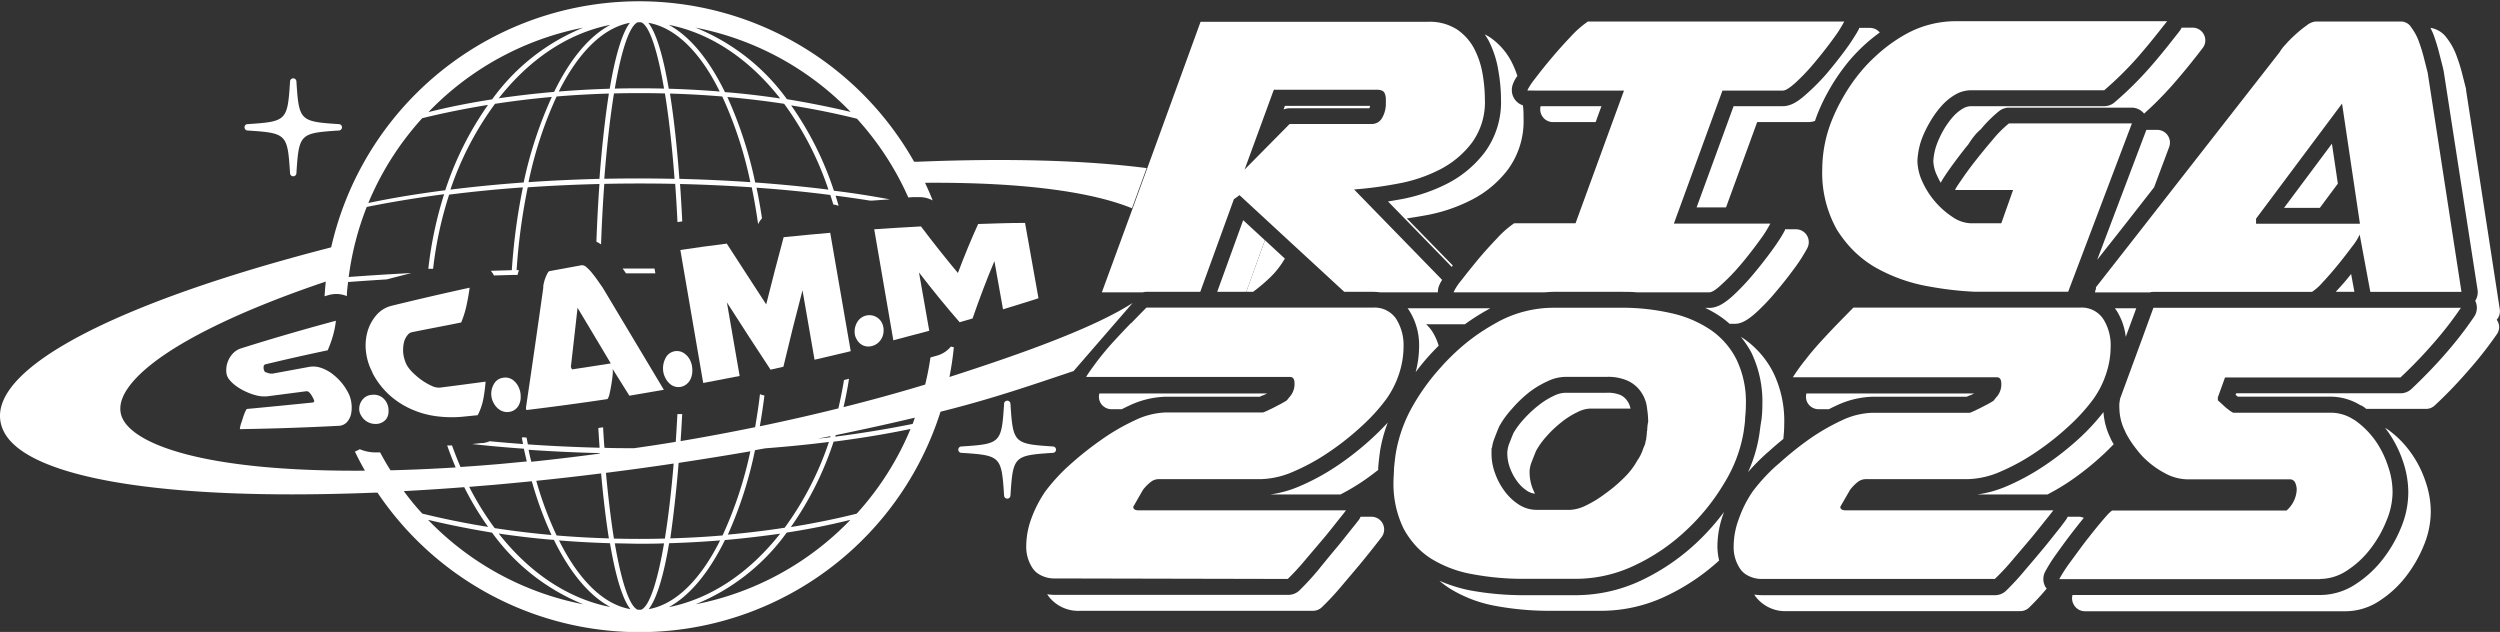 <svg xmlns="http://www.w3.org/2000/svg" viewBox="0 0 392.52 99.22"><rect x="0" y="0" width="392.52" height="99.22" fill="#333333" stroke="none"/><defs><style>.cls-1{fill:none;}.cls-2{fill:#fff;}</style></defs><title>vit</title><g id="Layer_2" data-name="Layer 2"><g id="Layer_1-2" data-name="Layer 1"><path class="cls-1" d="M72.87,76.51c-3.21.25-6.37.45-9.46.62.91,1.22,1.85,2.4,2.88,3.53,3.28.81,6.75,1.52,10.33,2.09A46.25,46.25,0,0,1,72.87,76.51Z"/><path class="cls-1" d="M130.38,68.48l-2,.4,1.92-.22S130.36,68.54,130.38,68.48Z"/><path class="cls-1" d="M86.59,84a57.49,57.49,0,0,1-3.11-8.44q-2.91.3-5.81.55l-4,.33a45.82,45.82,0,0,0,4,6.48C80.59,83.37,83.59,83.73,86.59,84Z"/><path class="cls-1" d="M94.12,71.14c-3.8-.09-7.54-.27-11.14-.52.13.64.28,1.26.43,1.88,3.55-.37,7.14-.8,10.72-1.28Z"/><path class="cls-1" d="M117.76,70.86c-3.71.64-7.46,1.24-11.21,1.81-.35,4.36-.81,8.4-1.36,11.86,2.74-.08,5.5-.23,8.21-.46A62.76,62.76,0,0,0,117.76,70.86Z"/><path class="cls-1" d="M104.39,84.56c.53-3.31,1-7.27,1.38-11.78q-5.3.8-10.63,1.46c.36,3.9.78,7.38,1.26,10.32C99,84.63,101.77,84.63,104.39,84.56Z"/><path class="cls-1" d="M124.17,82.75c3.55-.57,7-1.27,10.34-2.1A46,46,0,0,0,143,67.38c-3.79.76-7.84,1.43-12.08,2A50.5,50.5,0,0,1,124.17,82.75Z"/><path class="cls-1" d="M130.07,69.45c-3.24.4-6.59.73-10,1l-1.55.28A63.3,63.3,0,0,1,114.2,84c3-.27,6-.63,8.92-1.08A49.36,49.36,0,0,0,130.07,69.45Z"/><path class="cls-1" d="M113,84.85c-2.63.21-5.3.36-8,.44-.85,5-1.93,8.74-3.21,10.35C106.09,94.9,110,91,113,84.85Z"/><path class="cls-1" d="M122.49,83.77c-2.85.42-5.76.77-8.67,1-2.49,5.07-5.52,8.76-8.87,10.54C111.65,94,117.71,89.87,122.49,83.77Z"/><path class="cls-1" d="M109.21,94.88a46,46,0,0,0,24.35-13.23c-3.24.77-6.6,1.44-10,2A32.87,32.87,0,0,1,109.21,94.88Z"/><path class="cls-1" d="M87.77,84.85C90.83,91,94.7,94.9,98.94,95.64c-1.29-1.61-2.36-5.32-3.21-10.35C93.07,85.21,90.4,85.06,87.77,84.85Z"/><path class="cls-1" d="M100.39,85.37c-1.29,0-2.59,0-3.86-.06,1.06,6.21,2.35,10,3.6,10.42h.53c1.25-.47,2.54-4.21,3.6-10.42C103,85.35,101.69,85.37,100.39,85.37Z"/><path class="cls-1" d="M87,84.79c-2.92-.25-5.82-.6-8.67-1C83.08,89.87,89.14,94,95.84,95.33,92.49,93.55,89.46,89.86,87,84.79Z"/><path class="cls-1" d="M77.27,83.62c-3.46-.54-6.82-1.2-10-2A46,46,0,0,0,91.58,94.88,32.87,32.87,0,0,1,77.27,83.62Z"/><path class="cls-1" d="M84.2,75.49a55.78,55.78,0,0,0,3.19,8.58c2.71.23,5.47.38,8.21.46-.48-3-.89-6.47-1.22-10.2Q89.28,75,84.2,75.49Z"/><path class="cls-1" d="M87.39,15.15A62.61,62.61,0,0,0,83,28.6c3.59-.25,7.34-.42,11.14-.52.37-4.95.86-9.53,1.48-13.39C92.86,14.77,90.1,14.92,87.39,15.15Z"/><path class="cls-1" d="M96.4,14.66c-.6,3.7-1.12,8.23-1.52,13.41,3.56-.08,7.45-.08,11,0-.39-5.18-.91-9.71-1.51-13.41C101.73,14.59,99.06,14.59,96.4,14.66Z"/><path class="cls-1" d="M105.19,14.69c.62,3.86,1.11,8.44,1.48,13.39,3.8.1,7.54.27,11.14.52a62.61,62.61,0,0,0-4.41-13.45C110.69,14.92,107.93,14.77,105.19,14.69Z"/><path class="cls-1" d="M370.53,35.14,369.17,26l-1.45-9.75-13.5,18.07v.81h16.31Zm-4.4-12.58.57,3.82.37,2.45-2.84,3.81h-5.62Z"/><path class="cls-1" d="M114.2,15.23a64.26,64.26,0,0,1,4.37,13.42c3.91.28,7.77.66,11.5,1.12a49.23,49.23,0,0,0-6.95-13.47C120.21,15.85,117.21,15.5,114.2,15.23Z"/><path class="cls-1" d="M205.25,19.47h10.08a1.89,1.89,0,0,0,1.17-.38,2,2,0,0,0,.56-.7,4.47,4.47,0,0,0,.52-1.89v-.88a2.28,2.28,0,0,0-.24-1.09c-.16-.29-.56-.44-1.2-.44H200l-4.58,12.53,7.07-7.15Zm-3.51-2.88h13.33A1.87,1.87,0,0,1,215,17H202.48a2.56,2.56,0,0,0-.95.19Z"/><path class="cls-1" d="M77.67,16.3a49.23,49.23,0,0,0-7,13.47c3.73-.46,7.59-.84,11.5-1.12a64.36,64.36,0,0,1,4.37-13.43C83.53,15.5,80.53,15.86,77.67,16.3Z"/><path class="cls-1" d="M78.31,15.45c2.79-.42,5.69-.76,8.66-1,2.49-5.07,5.52-8.76,8.87-10.53C89.14,5.21,83.08,9.35,78.31,15.45Z"/><path class="cls-1" d="M76.62,16.47c-3.53.57-7,1.27-10.33,2.09a46.16,46.16,0,0,0-8.46,13.27c3.81-.76,7.86-1.42,12.08-2A50.65,50.65,0,0,1,76.62,16.47Z"/><path class="cls-1" d="M91.58,4.34A46,46,0,0,0,67.24,17.57c3.25-.78,6.61-1.44,10-2A32.87,32.87,0,0,1,91.58,4.34Z"/><path class="cls-1" d="M87.77,14.37c2.63-.21,5.3-.36,8-.44.85-5,1.92-8.74,3.21-10.35C94.7,4.32,90.83,8.25,87.77,14.37Z"/><path class="cls-1" d="M113.82,14.43c2.93.26,5.83.61,8.67,1C117.71,9.35,111.65,5.21,105,3.9,108.3,5.67,111.33,9.36,113.82,14.43Z"/><path class="cls-1" d="M123.52,15.6c3.41.53,6.77,1.19,10,2A46,46,0,0,0,109.2,4.34,32.84,32.84,0,0,1,123.52,15.6Z"/><path class="cls-1" d="M104.26,13.91C103.2,7.69,101.91,4,100.66,3.5h-.53c-1.25.46-2.54,4.19-3.6,10.41C99.1,13.85,101.69,13.85,104.26,13.91Z"/><path class="cls-1" d="M113,14.37c-3.06-6.12-6.93-10-11.17-10.79,1.28,1.61,2.36,5.32,3.21,10.35C107.72,14,110.39,14.16,113,14.37Z"/><path class="cls-1" d="M258.42,63.67a5.52,5.52,0,0,0-1-2.29,5.13,5.13,0,0,0-2-1.61,7.59,7.59,0,0,0-3.26-.6h-6.51a6.61,6.61,0,0,0-2.77.68A14.91,14.91,0,0,0,240,61.66a20,20,0,0,0-2.69,2.53,14.09,14.09,0,0,0-2,2.77c-.27.64-.51,1.24-.72,1.81a6,6,0,0,0-.4,1.48c-.06.06-.08.24-.08.56v.49a8.8,8.8,0,0,0,.56,3,10.57,10.57,0,0,0,1.53,2.85,8.36,8.36,0,0,0,2.24,2.09,5.13,5.13,0,0,0,2.74.8h5.3a6.29,6.29,0,0,0,2.45-.68A18,18,0,0,0,252,77.56,22.85,22.85,0,0,0,255,75a11.57,11.57,0,0,0,2.13-2.77,6.43,6.43,0,0,0,.88-1.77l.33-.8a5.24,5.24,0,0,1,.16-.73h0c.05-.43.09-.87.12-1.33s0-.92,0-1.4a13.88,13.88,0,0,0-.12-1.7C258.5,64.25,258.47,64,258.42,63.67Zm-8.7.5a4.6,4.6,0,0,0-1.93.5,12.68,12.68,0,0,0-2.54,1.57,17.84,17.84,0,0,0-2.42,2.27,12.25,12.25,0,0,0-1.66,2.31c-.24.59-.46,1.14-.66,1.66a4.2,4.2,0,0,0-.29,1,1.65,1.65,0,0,1-.06.32h0v.49a7,7,0,0,0,.44,2.33c.12.32.26.61.4.91a2.7,2.7,0,0,1-1.18-.41,5.9,5.9,0,0,1-1.57-1.47,8.39,8.39,0,0,1-1.18-2.19,6.62,6.62,0,0,1-.41-2.17v-.42a2,2,0,0,0,.06-.32,3.9,3.9,0,0,1,.25-.9c.2-.51.41-1,.65-1.63a12.81,12.81,0,0,1,1.58-2.19,18.19,18.19,0,0,1,2.36-2.21A12.15,12.15,0,0,1,244,62.12a4.27,4.27,0,0,1,1.72-.45h6.51a5.13,5.13,0,0,1,2.17.35,2.59,2.59,0,0,1,1,.82,3.07,3.07,0,0,1,.54,1.28v0Z"/><path class="cls-1" d="M89.63,57.64l.18.38,6.09-.94c-1.74-2.92-3.48-5.84-5.22-8.73Q90.16,53,89.63,57.64Z"/><path class="cls-1" d="M131.14,68.56c4.27-.56,8.35-1.23,12.15-2,.13-.32.23-.65.35-1q-6.07,1.44-12.43,2.74A2.17,2.17,0,0,1,131.14,68.56Z"/><path class="cls-2" d="M38.85,20.49c6.17.4,6.29.52,6.69,6.69a.5.5,0,0,0,1,0c.4-6.17.52-6.29,6.69-6.69a.51.51,0,0,0,.47-.5.5.5,0,0,0-.47-.5c-6.17-.4-6.29-.53-6.69-6.69a.5.5,0,0,0-1,0c-.4,6.16-.52,6.29-6.69,6.69a.49.49,0,0,0-.46.5A.5.5,0,0,0,38.85,20.49Z"/><path class="cls-2" d="M165.81,70.6a.51.51,0,0,0-.47-.5c-6.17-.4-6.29-.52-6.69-6.69a.5.5,0,0,0-1,0c-.4,6.17-.52,6.29-6.69,6.69a.5.5,0,0,0,0,1c6.17.4,6.29.52,6.69,6.69a.5.5,0,0,0,1,0c.4-6.17.52-6.29,6.69-6.69A.51.51,0,0,0,165.81,70.6Z"/><path class="cls-2" d="M98.28,42.92c1.55,0,3.08,0,4.62,0l-.14-.76h-5l.33.47.09.13A.86.86,0,0,1,98.28,42.92Z"/><path class="cls-2" d="M49,63.21q-5.12.52-10.22,1c-.06,0-.15.16-.28.44s-.25.61-.37,1-.24.71-.33,1a3.36,3.36,0,0,0-.14.73q7.76-.12,15.49-.52a1.85,1.85,0,0,0,1.32-.58A2.82,2.82,0,0,0,55.12,65a5.16,5.16,0,0,0,.05-1.72,4.84,4.84,0,0,0-.54-1.7l-.1-.17a8.38,8.38,0,0,0-1-1.44,9.35,9.35,0,0,0-1.46-1.35,6.23,6.23,0,0,0-1.74-.89,3.75,3.75,0,0,0-1.88-.11L42.8,58.66l-.3,0a1.63,1.63,0,0,1-.46-.11l-.26-.09c-.11,0-.18-.06-.19-.08l-.07-.12a1,1,0,0,1-.13-.6.41.41,0,0,1,.33-.47C45,56.4,48.2,55.68,51.45,55a17.84,17.84,0,0,0,.84-2.34,13.93,13.93,0,0,0,.45-2.3q-7.47,2-14.88,4.33a3,3,0,0,0-1.35.87,3.94,3.94,0,0,0-.78,1.33,3.7,3.7,0,0,0-.2,1.42,2.06,2.06,0,0,0,.39,1.18,5.08,5.08,0,0,0,1,1,8.2,8.2,0,0,0,1.53.93,9.21,9.21,0,0,0,1.8.66,5,5,0,0,0,1.83.13l6-.78a.55.55,0,0,1,.47.18,1.93,1.93,0,0,1,.35.44l.1.16.09.17a2.18,2.18,0,0,1,.23.53C49.39,63.08,49.26,63.18,49,63.21Z"/><path class="cls-2" d="M64.9,64.38a13.91,13.91,0,0,0,3.86,1,18.4,18.4,0,0,0,3.85.05L75,65.19a9.06,9.06,0,0,0,.89-2.58,23.91,23.91,0,0,0,.35-2.69c-2.39.32-4.79.64-7.18.94a2.55,2.55,0,0,1-1.27-.27,9.73,9.73,0,0,1-1.54-.88,11,11,0,0,1-1.43-1.2,5.47,5.47,0,0,1-1-1.28,5.86,5.86,0,0,1-.45-1.38,4.79,4.79,0,0,1-.07-1.2,4.61,4.61,0,0,1,.2-1.16A2.76,2.76,0,0,1,64,52.6a1.15,1.15,0,0,1,.67-.44c2.58-.53,5.16-1,7.74-1.53a15.13,15.13,0,0,0,.82-2.6c.2-.9.37-1.85.51-2.86Q67.6,46.51,61.52,48A4.6,4.6,0,0,0,59,49.59a6.8,6.8,0,0,0-1.34,2.62,8.19,8.19,0,0,0-.18,3.14,9.05,9.05,0,0,0,1,3.13l0,.07a12.53,12.53,0,0,0,2.84,3.63A13,13,0,0,0,64.9,64.38Z"/><path class="cls-2" d="M104.23,61.2l-9.58-16-.75-1.08c-.29-.42-.6-.83-.91-1.21a6,6,0,0,0-.91-.95,1,1,0,0,0-.75-.32l-5,.92c-.14,0-.27.15-.39.38a5.82,5.82,0,0,0-.33.75,6,6,0,0,0-.24.83,2.16,2.16,0,0,0-.07.66C84.4,51.57,83.5,57.83,82.58,64a.61.61,0,0,1,0,.12,1.71,1.71,0,0,0,.07.26q6.38-.77,12.72-1.72a1.94,1.94,0,0,0,.33-.82c.11-.45.2-.94.29-1.47s.15-1,.2-1.5a4,4,0,0,0,0-.94l2.63,4.2ZM89.81,58l-.18-.38q.53-4.62,1.05-9.29c1.74,2.89,3.48,5.81,5.22,8.73Z"/><path class="cls-2" d="M123,57.58q1.45-6.13,3-12l1.89,10.9c1.9-.44,3.79-.88,5.68-1.34q-1.61-9.28-3.22-18.59-3.66.32-7.31.69-1.39,5.15-2.74,10.55c-2-3.11-4.12-6.3-6.19-9.54q-3.65.45-7.29,1,1.8,10.44,3.59,20.88,2.86-.53,5.72-1.1-1-5.77-2-11.55c2.3,3.59,4.58,7.12,6.85,10.56Z"/><path class="cls-2" d="M152.7,50q1.67-4.82,3.43-9l1.35,7.56q2.79-.84,5.57-1.73Q162,41,160.94,35c-2.46,0-4.91.09-7.36.17-1.09,2.38-2.15,4.95-3.18,7.69q-2.86-3.41-5.8-7.31-3.67.2-7.34.45,1.52,8.73,3,17.43l5.64-1.5q-.81-4.58-1.61-9.15,3.24,4.21,6.38,7.81Z"/><path class="cls-2" d="M59.77,62.24A2.33,2.33,0,0,0,58.32,62a2,2,0,0,0-1.48.85,2.25,2.25,0,0,0-.42,1.65,1.94,1.94,0,0,0,.26.71,2.59,2.59,0,0,0,2.45,1.35,2.09,2.09,0,0,0,.87-.24,2,2,0,0,0,.64-.53A2,2,0,0,0,61,64.51a2.53,2.53,0,0,0-.27-1.25A2.43,2.43,0,0,0,59.77,62.24Z"/><path class="cls-2" d="M80.49,59.63A2,2,0,0,0,79,59.31a1.9,1.9,0,0,0-1.46,1,3,3,0,0,0-.37,2,2.5,2.5,0,0,0,.28.85,2.83,2.83,0,0,0,1,1.18,2.14,2.14,0,0,0,1.45.34,2,2,0,0,0,.87-.31,2,2,0,0,0,.62-.64,2.67,2.67,0,0,0,.36-1.45,3.32,3.32,0,0,0-.3-1.45A2.9,2.9,0,0,0,80.49,59.63Z"/><path class="cls-2" d="M105.44,60.46a2,2,0,0,0,1.45.28,2,2,0,0,0,.85-.38,2.15,2.15,0,0,0,.61-.7,3,3,0,0,0,.35-1.53,3.44,3.44,0,0,0-.31-1.49,2.82,2.82,0,0,0-1-1.19,2,2,0,0,0-2.91.8,3.48,3.48,0,0,0-.34,2.11,2.87,2.87,0,0,0,.29.89A2.8,2.8,0,0,0,105.44,60.46Z"/><path class="cls-2" d="M137.47,49.71a2.21,2.21,0,0,0-2.88.87,2.89,2.89,0,0,0-.38,1.87,2,2,0,0,0,.27.77,2.18,2.18,0,0,0,1,1,2.05,2.05,0,0,0,1.41.11,2.38,2.38,0,0,0,.85-.4,2.56,2.56,0,0,0,.61-.67,2.51,2.51,0,0,0,.38-1.34,2.59,2.59,0,0,0-.27-1.25A2.22,2.22,0,0,0,137.47,49.71Z"/><path class="cls-2" d="M177.83,47.57c-6.06,3.9-17.22,7.91-28.76,11.62.3-1.53.54-3.09.69-4.67a3.84,3.84,0,0,1-.46-.11,4.33,4.33,0,0,1-2.2,1.43l-.22.06-.79.22h0a43.31,43.31,0,0,1-.83,4.26c-4.11,1.25-8.4,2.43-12.82,3.54.34-1.45.63-2.93.86-4.45l-.79.2c-.24,1.51-.54,3-.88,4.45-4,1-8.14,1.94-12.33,2.81.27-1.58.52-3.18.72-4.83a4,4,0,0,1-.7-.21l0,0c-.2,1.78-.47,3.49-.76,5.18q-5.79,1.19-11.7,2.19c.09-1.39.18-2.81.25-4.25-.15,0-.31,0-.46,0h-.29c-.08,1.5-.17,3-.26,4.36q-3.25.54-6.53,1c-1.59,0-3.17,0-4.67-.06-.08-1-.15-2.12-.21-3.22l-.75.11c.06,1,.13,2.08.2,3.1-3.84-.1-7.62-.27-11.26-.53l-.21-1.07a4.36,4.36,0,0,1-.52-.05l-.22.07c.06.34.13.67.19,1-1.76-.13-3.51-.28-5.24-.44a4.59,4.59,0,0,1-1,.28l-.26,0-1.49.16c2.66.29,5.38.54,8.12.73.15.68.3,1.34.46,2l-4,.38c-2.17.19-4.3.35-6.41.49-.47-1.1-.92-2.23-1.33-3.38h0l-.76,0c.41,1.18.86,2.33,1.33,3.45-3.5.22-6.92.37-10.23.45-.57-.91-1.12-1.85-1.63-2.81h-.06l-.52,0-.32,0a6.4,6.4,0,0,1-2.29-.5,6,6,0,0,1-.77.37c.49,1,1,2,1.58,3-25.41.19-36.37-4.18-38.13-8.35-.78-1.87.08-4.07,2.56-6.55,4.78-4.78,15.22-10,29.42-14.79-.08.76-.14,1.53-.19,2.31l.67-.2a3.78,3.78,0,0,1,.46-.1,4.4,4.4,0,0,1,.73-.06,4.19,4.19,0,0,1,.86.09,4.71,4.71,0,0,1,.73.22l.05,0c0-.73.11-1.47.19-2.19q2.93-.22,6.06-.41l3.88-1c-3.45.18-6.75.39-9.84.62a45.83,45.83,0,0,1,2.83-11c3.82-.77,7.9-1.44,12.15-2a61.23,61.23,0,0,0-2.48,11.71L68,42.2a59.63,59.63,0,0,1,2.52-11.64c3.75-.48,7.64-.86,11.58-1.14a96.1,96.1,0,0,0-1.74,13l-3.3.1a3.94,3.94,0,0,1,.5.73l2.76-.08h.94c.07-.25.13-.51.22-.76h-.37a96.24,96.24,0,0,1,1.75-13c3.63-.25,7.41-.43,11.26-.52-.21,2.92-.37,6-.48,9.06a6.17,6.17,0,0,1,.73.42c.12-3.36.29-6.54.51-9.5,3.59-.08,7.53-.08,11.13,0,.14,1.91.26,3.92.36,6l.75-.11c-.1-2-.21-4-.35-5.87,3.84.09,7.63.27,11.26.52q.58,2.79,1,5.78a4,4,0,0,1,.61-.91c-.25-1.65-.53-3.26-.86-4.81,4,.28,7.84.66,11.59,1.14.16.5.32,1,.47,1.5a3.74,3.74,0,0,1,.83.21c-.15-.54-.31-1.08-.48-1.6q2.78.36,5.43.78l.25,0,2.85-.2c-2.82-.51-5.76-1-8.79-1.35a50.65,50.65,0,0,0-6.71-13.4c3.52.56,7,1.26,10.33,2.09A46.2,46.2,0,0,1,142.61,31h0l.79-.05.78,0h.26a4.42,4.42,0,0,1,2,.52c-.37-.94-.78-1.86-1.2-2.77,16.31-.12,26.67,1.62,32.49,4l2.3-6.31c-9.45-1.21-21.58-1.58-35.82-1h-.69A49.58,49.58,0,0,0,52,38.83l-.37.1C27.12,45.26,9.92,52.46,3.18,59.2.25,62.13-.66,64.91.47,67.48,3.32,74,20,77.62,45.82,77.62q6.16,0,13-.27l.45,0a49.58,49.58,0,0,0,88.4-12.71l.69-.17c7.88-2,13.77-4.06,20.2-6.21ZM82.22,28.65c-3.91.28-7.77.66-11.5,1.12a49.23,49.23,0,0,1,7-13.47c2.86-.44,5.86-.8,8.92-1.08A64.36,64.36,0,0,0,82.22,28.65Zm11.9-.57c-3.8.1-7.55.27-11.14.52a62.61,62.61,0,0,1,4.41-13.45c2.71-.23,5.47-.38,8.21-.46C95,18.55,94.49,23.13,94.12,28.08Zm.76,0c.4-5.18.92-9.71,1.52-13.41,2.66-.07,5.33-.07,8,0,.6,3.7,1.12,8.23,1.51,13.41C102.33,28,98.44,28,94.88,28.07Zm11.79,0c-.37-4.95-.86-9.53-1.48-13.39,2.74.08,5.5.23,8.21.46a62.61,62.61,0,0,1,4.41,13.45C114.21,28.35,110.47,28.18,106.67,28.08Zm23.4,1.69c-3.73-.46-7.59-.84-11.5-1.12a64.26,64.26,0,0,0-4.37-13.42c3,.27,6,.62,8.92,1.07A49.23,49.23,0,0,1,130.07,29.77Zm3.48-12.2c-3.26-.78-6.62-1.44-10-2A32.84,32.84,0,0,0,109.2,4.34,46,46,0,0,1,133.55,17.57Zm-11.06-2.11c-2.84-.42-5.74-.77-8.67-1C111.33,9.36,108.3,5.67,105,3.9,111.65,5.21,117.71,9.35,122.49,15.46ZM113,14.37c-2.63-.21-5.3-.36-8-.44-.85-5-1.93-8.74-3.21-10.35C106.09,4.32,110,8.25,113,14.37ZM100.13,3.5h.53c1.25.46,2.54,4.19,3.6,10.41-2.57-.06-5.16-.06-7.73,0C97.59,7.69,98.88,4,100.13,3.5Zm-4.4,10.43c-2.66.08-5.33.23-8,.44,3.06-6.12,6.93-10,11.17-10.79C97.65,5.19,96.58,8.9,95.73,13.93Zm-8.76.5c-3,.26-5.87.6-8.66,1C83.08,9.35,89.14,5.21,95.84,3.9,92.49,5.67,89.46,9.36,87,14.43ZM91.58,4.34A32.87,32.87,0,0,0,77.27,15.6c-3.42.53-6.78,1.19-10,2A46,46,0,0,1,91.58,4.34ZM66.29,18.56c3.33-.82,6.8-1.52,10.33-2.09a50.65,50.65,0,0,0-6.71,13.4c-4.22.54-8.27,1.2-12.08,2A46.16,46.16,0,0,1,66.29,18.56Zm64.09,49.92c0,.06,0,.13-.06.18l-1.92.22ZM95.14,74.24q5.33-.67,10.63-1.46c-.37,4.51-.85,8.47-1.38,11.78-2.62.07-5.37.07-8,0C95.92,81.62,95.5,78.14,95.14,74.24Zm.46,10.29c-2.74-.08-5.5-.23-8.21-.46a55.78,55.78,0,0,1-3.19-8.58q5.08-.52,10.18-1.16C94.71,78.06,95.12,81.52,95.6,84.53Zm11-11.86c3.75-.57,7.5-1.17,11.21-1.81a62.76,62.76,0,0,1-4.36,13.21c-2.71.23-5.47.38-8.21.46C105.74,81.07,106.2,77,106.55,72.67Zm12-2,1.55-.28c3.4-.26,6.75-.59,10-1a49.36,49.36,0,0,1-6.95,13.47c-2.92.45-5.92.81-8.92,1.08A63.3,63.3,0,0,0,118.53,70.72ZM83,70.62c3.6.25,7.34.43,11.14.52v.08c-3.58.48-7.17.91-10.72,1.28C83.26,71.88,83.11,71.26,83,70.62Zm-5.31,5.49q2.89-.26,5.81-.55A57.49,57.49,0,0,0,86.59,84c-3-.27-6-.63-8.92-1.08a45.82,45.82,0,0,1-4-6.48Zm-14.26,1c3.09-.17,6.25-.37,9.46-.62a46.25,46.25,0,0,0,3.75,6.24c-3.58-.57-7.05-1.28-10.33-2.09C65.26,79.53,64.32,78.35,63.41,77.13Zm3.83,4.52c3.21.77,6.57,1.43,10,2A32.87,32.87,0,0,0,91.58,94.88,46,46,0,0,1,67.24,81.65ZM78.3,83.77c2.85.42,5.75.77,8.67,1,2.49,5.07,5.52,8.76,8.87,10.54C89.14,94,83.08,89.87,78.3,83.77Zm9.47,1.08c2.63.21,5.3.36,8,.44.85,5,1.92,8.74,3.21,10.35C94.7,94.9,90.83,91,87.77,84.85Zm12.89,10.88h-.53c-1.25-.47-2.54-4.21-3.6-10.42,1.27,0,2.57.06,3.86.06s2.6,0,3.87-.06C103.2,91.52,101.91,95.26,100.66,95.73Zm4.4-10.44c2.66-.08,5.33-.23,8-.44C110,91,106.09,94.9,101.85,95.64,103.13,94,104.21,90.32,105.06,85.29Zm8.76-.5c2.91-.25,5.82-.6,8.67-1C117.71,89.87,111.65,94,105,95.33,108.3,93.55,111.33,89.86,113.82,84.79Zm-4.61,10.09a32.87,32.87,0,0,0,14.31-11.26c3.44-.53,6.8-1.2,10-2A46,46,0,0,1,109.21,94.88Zm25.3-14.23c-3.32.83-6.79,1.53-10.34,2.1a50.5,50.5,0,0,0,6.71-13.4c4.24-.54,8.29-1.21,12.08-2A46,46,0,0,1,134.51,80.65Zm8.78-14.09c-3.8.77-7.88,1.44-12.15,2a2.17,2.17,0,0,0,.07-.24q6.34-1.3,12.43-2.74C143.52,65.91,143.42,66.24,143.29,66.56Z"/><path class="cls-2" d="M196.74,45.82a26.29,26.29,0,0,0,2.76-2.34,13.43,13.43,0,0,0,2.23-2.88l-3.12-2.88-2.94,8.1Z"/><path class="cls-2" d="M285.55,64.25h1.6c.33-.17.66-.34,1-.49A14.14,14.14,0,0,1,294,62.29h14.79l.48-.22.07,0,.13-.06.49-.23H283.62a2,2,0,0,0,.18,1.47A2,2,0,0,0,285.55,64.25Z"/><path class="cls-2" d="M332,16.07a2.48,2.48,0,0,1-1.62.6H309.48a2.55,2.55,0,0,0-1.26.36,6.27,6.27,0,0,0-1.57,1.29,12.89,12.89,0,0,0-1.51,2.11,15,15,0,0,0-1.08,2.32,9.12,9.12,0,0,0-.51,2.51,5.59,5.59,0,0,0,.55,2.24,11.36,11.36,0,0,0,.62,1.2,5.66,5.66,0,0,1,.34-.62c.2-.32.49-.75.88-1.32.64-.91,1.39-1.92,2.29-3.08.26-.34.54-.68.81-1A12.76,12.76,0,0,1,310.27,21a8,8,0,0,1,.73-.7,20.19,20.19,0,0,1,2.88-2.86,2.5,2.5,0,0,1,1.55-.54H334.7a2.53,2.53,0,0,1,1.94.94,54.28,54.28,0,0,0,4.41-4.44c1.59-1.81,3.19-3.76,4.74-5.8a1.93,1.93,0,0,0,.46-1.26,2,2,0,0,0-2-2h-1.72a2.49,2.49,0,0,1-.35.58c-.14.19-.29.38-.44.56l-.31.39c-1.44,1.85-2.75,3.44-4,4.86A55.06,55.06,0,0,1,332,16.07Z"/><path class="cls-2" d="M308.53,32.33l0,0v0Z"/><polygon class="cls-2" points="364.23 32.64 367.06 28.83 366.7 26.38 366.13 22.56 358.61 32.64 362.36 32.64 364.23 32.64"/><path class="cls-2" d="M330.26,64.7a33.47,33.47,0,0,1-3.67,4A45.43,45.43,0,0,1,321.16,73a35.84,35.84,0,0,1-6.06,3.33,17.68,17.68,0,0,1-4.62,1.3h11a36.26,36.26,0,0,0,3.39-2,44.6,44.6,0,0,0,5.38-4.29c.58-.54,1.11-1.07,1.62-1.6-.11-.18-.23-.36-.32-.54a3.3,3.3,0,0,1-.17-.37A11,11,0,0,1,330.26,64.7Z"/><path class="cls-2" d="M340.57,23.1a2,2,0,0,0-1.87-2.71H337l-.34.89L329.27,40.8l4-5.07,4.94-6.32Z"/><path class="cls-2" d="M369.05,43.14c-.78,1-1.56,1.86-2.32,2.68h2.93L369.14,43Z"/><path class="cls-2" d="M332.05,48.4l.23.31a9.68,9.68,0,0,1,1.48,4.18l.29-.79.76-2.06.6-1.64h-3.36Z"/><path class="cls-2" d="M378.47,71a15.42,15.42,0,0,0-3.56-3.56l-.45-.27c.14.18.28.35.42.54a17.84,17.84,0,0,1,2.39,4.68,15.29,15.29,0,0,1,.85,4.73v.32A14.42,14.42,0,0,1,377,82.8a20.78,20.78,0,0,1-2.88,5,17.28,17.28,0,0,1-4.22,3.89,10.14,10.14,0,0,1-5.58,1.73H325.4a2,2,0,0,0,.22,1.55,2,2,0,0,0,1.7,1h41a9.66,9.66,0,0,0,5.3-1.65,16.72,16.72,0,0,0,4.11-3.78,20.45,20.45,0,0,0,2.81-4.86,14,14,0,0,0,1.11-5.21v-.32a14.58,14.58,0,0,0-.83-4.57A16.86,16.86,0,0,0,378.47,71Z"/><path class="cls-2" d="M322.93,86.89c.64-.91,1.36-1.89,2.2-3l.19-.25.33-.42.21-.27.13-.17c.41-.52.8-1,1.18-1.47a2,2,0,0,0-.81-.18h-1.72a2.3,2.3,0,0,1-.35.59l-.74,1c-1,1.24-1.84,2.33-2.6,3.24q-1.41,1.7-3,3.55a40.53,40.53,0,0,1-3,3.26,2.51,2.51,0,0,1-1.71.68H276.65a7.9,7.9,0,0,1-1.21-.1c.06.09.11.2.18.29a5.87,5.87,0,0,0,5,2.31H317.2a2,2,0,0,0,1.37-.54,37.92,37.92,0,0,0,2.78-3c-.05-.06-.11-.12-.16-.19a2.5,2.5,0,0,1-.1-2.43A24.23,24.23,0,0,1,322.93,86.89Z"/><path class="cls-2" d="M392.49,48.6l-5.3-34.47,0-.18c-.17-.64-.37-1.44-.61-2.38a27.13,27.13,0,0,0-.91-2.89A10.25,10.25,0,0,0,384.19,6a3.92,3.92,0,0,0-2.59-1.63c.18.37.36.74.51,1.14A29.64,29.64,0,0,1,383,8.44c.25,1,.45,1.74.61,2.39,0,.08,0,.15.05.23L389,45.52a2.51,2.51,0,0,1-.37,1.71,2.5,2.5,0,0,1,.26,1.09,2.54,2.54,0,0,1-.48,1.48,59.54,59.54,0,0,1-4.35,5.62c-1.63,1.88-3.46,3.78-5.43,5.64a2.5,2.5,0,0,1-1.72.69H351.11L351,62l.36.28H365.9a9,9,0,0,1,4.75,1.37l.08,0a4.43,4.43,0,0,1,.46.29,4.19,4.19,0,0,1,.33.26h9.38a2,2,0,0,0,1.38-.55c2-1.85,3.77-3.74,5.39-5.61A60,60,0,0,0,392,52.51a2,2,0,0,0,.39-1.19A2,2,0,0,0,392,50.2,2,2,0,0,0,392.49,48.6Z"/><path class="cls-2" d="M174.54,64.25h1.59c.33-.17.67-.34,1-.49A14.18,14.18,0,0,1,183,62.29h14.79l.47-.22.07,0,.13-.06.49-.23H172.61a1.94,1.94,0,0,0,.18,1.47A2,2,0,0,0,174.54,64.25Z"/><path class="cls-2" d="M250.53,19.17l.31-.86.6-1.64h-9.55a2,2,0,0,0-.06.42v.08a2,2,0,0,0,2,2Z"/><path class="cls-2" d="M283.66,14.73c-1.49,1.36-2.61,1.94-3.74,1.94h-7.73l-5.81,15.89H271l4.89-13.39h8.08a2.81,2.81,0,0,0,1-.19c.17-.5.35-1,.56-1.5a29.77,29.77,0,0,1,1.66-3.37,31,31,0,0,1,3.33-4.78,29.27,29.27,0,0,1,2.16-2.23,27.83,27.83,0,0,1,2.46-2,2,2,0,0,0-1.53-.72h-1.72a.49.49,0,0,0,0,.11,12,12,0,0,1-.69,1.2c-.4.65-.86,1.34-1.42,2.1-.92,1.25-1.9,2.49-2.92,3.7A33.38,33.38,0,0,1,283.66,14.73Z"/><path class="cls-2" d="M283.74,39a2,2,0,0,0,.25-1,2,2,0,0,0-2-2h-1.73s0,.08,0,.11c-.17.35-.39.73-.68,1.2-.41.65-.87,1.34-1.43,2.09-.9,1.24-1.89,2.49-2.91,3.71a37.22,37.22,0,0,1-3.12,3.29c-1.49,1.36-2.61,1.94-3.74,1.94h-.65a17.74,17.74,0,0,1,2.38,1.36,14.54,14.54,0,0,1,1.45,1.14h.82c1,0,2-.54,3.4-1.81a33.52,33.52,0,0,0,3.07-3.24q1.55-1.83,2.9-3.68A26,26,0,0,0,283.74,39Z"/><path class="cls-2" d="M215.58,68.66A45.81,45.81,0,0,1,210.14,73a35.46,35.46,0,0,1-6.06,3.33,17.51,17.51,0,0,1-4.61,1.3h11a35.15,35.15,0,0,0,3.4-2c.87-.59,1.71-1.21,2.52-1.85,0-.13,0-.25,0-.38.06-.72.14-1.49.25-2.28a.13.13,0,0,0,0-.06,22.84,22.84,0,0,1,1.25-4.71C217.21,67.08,216.43,67.87,215.58,68.66Z"/><polygon class="cls-2" points="191.11 45.82 194.76 45.82 195.67 45.82 198.6 37.72 195.19 34.57 191.11 45.82"/><path class="cls-2" d="M266.52,85.08a33.93,33.93,0,0,1-8.72,6,24.16,24.16,0,0,1-10.39,2.37h-8a46.38,46.38,0,0,1-8.67-.77A23.32,23.32,0,0,1,226,91.18a13.34,13.34,0,0,0,1.65,1.23,20.66,20.66,0,0,0,7.2,2.73,46.08,46.08,0,0,0,8.57.76h8a23.66,23.66,0,0,0,10.18-2.32A33.56,33.56,0,0,0,269.92,88a9.73,9.73,0,0,1-.27-2.19.76.76,0,0,1,0-.15,15,15,0,0,1,.94-5c0-.11.09-.21.12-.31A36.65,36.65,0,0,1,266.52,85.08Z"/><path class="cls-2" d="M276.23,68.2a22.52,22.52,0,0,1-1.77,5.92,33.44,33.44,0,0,1,2.66-2.72,5.3,5.3,0,0,1,.43-.38l.22-.19c.75-.68,1.5-1.32,2.24-1.92,0,0,0-.09,0-.14a20.82,20.82,0,0,0,.13-2.35,17.34,17.34,0,0,0-1.66-7.8,14.34,14.34,0,0,0-4.7-5.45l-.46-.29A15.21,15.21,0,0,1,275,55.4a17.74,17.74,0,0,1,1.71,8,21.88,21.88,0,0,1-.13,2.41C276.44,66.57,276.35,67.35,276.23,68.2Z"/><path class="cls-2" d="M233.44,48.71l.26-.15.29-.16H221c.08.11.17.21.23.31a10.18,10.18,0,0,1,1.58,5.72,16.29,16.29,0,0,1-.54,4c.68-.91,1.41-1.81,2.19-2.67.52-.57,1-1.05,1.42-1.49A9,9,0,0,0,224.85,52a6.08,6.08,0,0,0-.94-1.09H230A35.41,35.41,0,0,1,233.44,48.71Z"/><path class="cls-2" d="M235.27,11.19a26.29,26.29,0,0,1,.4,4.43,13.32,13.32,0,0,1-2.52,8.25,17.27,17.27,0,0,1-5.86,4.93,26.61,26.61,0,0,1-7.36,2.49c-.67.12-1.34.24-2,.34l10,10.27.17-.21-7.22-7.4c1-.14,2-.31,3-.49a25.62,25.62,0,0,0,7.22-2.45,16.58,16.58,0,0,0,5.69-4.78,12.81,12.81,0,0,0,2.42-7.95c0-.67,0-1.36-.1-2.08a2.51,2.51,0,0,1-1.74-2.37v-.08a2.55,2.55,0,0,1,.08-.61,4.69,4.69,0,0,1,.79-1.55,14.64,14.64,0,0,0-.94-2.27,10.56,10.56,0,0,0-3.32-3.77,7.32,7.32,0,0,0-.86-.49,11.71,11.71,0,0,1,.62,1A15.87,15.87,0,0,1,235.27,11.19Z"/><path class="cls-2" d="M255.42,62.84a2.59,2.59,0,0,0-1-.82,5.13,5.13,0,0,0-2.17-.35h-6.51a4.27,4.27,0,0,0-1.72.45,12.15,12.15,0,0,0-2.44,1.51,18.19,18.19,0,0,0-2.36,2.21A12.81,12.81,0,0,0,237.62,68c-.24.58-.45,1.12-.65,1.63a3.9,3.9,0,0,0-.25.9,2,2,0,0,1-.06.32v.42a6.62,6.62,0,0,0,.41,2.17,8.39,8.39,0,0,0,1.18,2.19,5.9,5.9,0,0,0,1.57,1.47,2.7,2.7,0,0,0,1.18.41c-.14-.3-.28-.59-.4-.91a7,7,0,0,1-.44-2.33v-.49h0a1.65,1.65,0,0,0,.06-.32,4.2,4.2,0,0,1,.29-1c.2-.52.42-1.07.66-1.66a12.25,12.25,0,0,1,1.66-2.31,17.84,17.84,0,0,1,2.42-2.27,12.68,12.68,0,0,1,2.54-1.57,4.6,4.6,0,0,1,1.93-.5H256v0A3.07,3.07,0,0,0,255.42,62.84Z"/><path class="cls-2" d="M215.35,81.13h-1.73a2.13,2.13,0,0,1-.3.53c-.27.35-.53.69-.79,1-1,1.25-1.85,2.34-2.6,3.24C209,87,208,88.22,207,89.46a42.42,42.42,0,0,1-3,3.26,2.53,2.53,0,0,1-1.71.68H165.64a8,8,0,0,1-1.22-.1c.06.09.12.2.19.29a5.85,5.85,0,0,0,5,2.31h36.55a2,2,0,0,0,1.37-.55,41.14,41.14,0,0,0,3-3.21q1.58-1.86,3-3.55c.95-1.15,2.08-2.55,3.33-4.18a2,2,0,0,0-1.53-3.28Z"/><path class="cls-2" d="M205.25,17H215a1.87,1.87,0,0,0,.12-.38H201.74l-.21.57a2.56,2.56,0,0,1,.95-.19Z"/><path class="cls-2" d="M173,45.9h6.43a2.25,2.25,0,0,1,.58-.08h8.44l5.28-14.54.88-.64,8,7.39,8.45,7.79h4.45a8.45,8.45,0,0,1,1.16.08h9.09v-.08a2.59,2.59,0,0,1,.09-.68,4.44,4.44,0,0,1,.58-1.19L212.6,29.75a62.15,62.15,0,0,0,6.87-.92,23.52,23.52,0,0,0,6.67-2.25,14.67,14.67,0,0,0,5-4.22,10.82,10.82,0,0,0,2-6.74,24.64,24.64,0,0,0-.36-4,13.49,13.49,0,0,0-1.33-4,8.39,8.39,0,0,0-2.69-3,4,4,0,0,0-.35-.2,7.84,7.84,0,0,0-4.11-1H188.5l-8.37,23-2.3,6.31Zm27-31.81h16.15c.64,0,1,.15,1.2.44a2.28,2.28,0,0,1,.24,1.09v.88a4.47,4.47,0,0,1-.52,1.89,2,2,0,0,1-.56.7,1.89,1.89,0,0,1-1.17.38H202.48l-7.07,7.15Z"/><path class="cls-2" d="M255,14.17l-1.83,5-5.8,15.89h-9.64a15.45,15.45,0,0,0-2.69,2.37q-1.58,1.64-3.06,3.41c-.81,1-1.5,1.83-2.13,2.65-.14.19-.3.39-.44.56a8.51,8.51,0,0,0-1.16,1.77h0v.08h14c.55,0,1.09-.08,1.64-.08h10.6c.86,0,1.7,0,2.53.08h11.34c.43,0,1.11-.43,2-1.29a30.82,30.82,0,0,0,2.89-3c1-1.17,1.93-2.37,2.81-3.57.54-.73,1-1.37,1.32-1.93.23-.37.42-.71.57-1H262.81l7.63-20.89h9.48c.43,0,1.11-.43,2.05-1.29a32,32,0,0,0,2.89-3.05q1.49-1.77,2.81-3.57c.54-.73,1-1.37,1.32-1.93.22-.37.42-.71.57-1H249.31a15.82,15.82,0,0,0-2.69,2.37q-1.56,1.63-3.05,3.41c-1,1.18-1.85,2.25-2.57,3.21a10,10,0,0,0-1.17,1.77v.08H255Z"/><path class="cls-2" d="M292.37,11a27.27,27.27,0,0,0-3.05,4.38,26.88,26.88,0,0,0-1.53,3.09,20.88,20.88,0,0,0-1.68,8,18.24,18.24,0,0,0,2.28,9.56c.34.55.71,1.07,1.1,1.58a16.91,16.91,0,0,0,5,4.4A26.09,26.09,0,0,0,303,45a52.56,52.56,0,0,0,6.91.8h14.81l9.63-25.43.38-1H315.43a17.62,17.62,0,0,0-2.53,2.53c-.94,1.1-1.84,2.2-2.7,3.29s-1.59,2.09-2.2,3c-.38.54-.64.93-.81,1.2a3.22,3.22,0,0,0-.2.36v.08h9.08l-1.77,5-.08.23h-4.74a5.4,5.4,0,0,1-2.93-1,13.13,13.13,0,0,1-4.74-5.58,8.05,8.05,0,0,1-.76-3.25,12,12,0,0,1,.64-3.3A17.45,17.45,0,0,1,303,19.19a15,15,0,0,1,1.81-2.53A8.92,8.92,0,0,1,307,14.85a5,5,0,0,1,2.49-.68h20.89a53.16,53.16,0,0,0,5.18-5.1c1.31-1.49,2.61-3.09,3.91-4.74.26-.34.53-.66.79-1H307.07a16.15,16.15,0,0,0-8,2.12,24.24,24.24,0,0,0-4.7,3.48A23.69,23.69,0,0,0,292.37,11Z"/><path class="cls-2" d="M329.08,45.1v.24h0a5.51,5.51,0,0,0-.16.57h8.59a2.33,2.33,0,0,1,.59-.08H363a8.17,8.17,0,0,0,1.63-1.45c.8-.85,1.62-1.79,2.45-2.81s1.58-2,2.25-2.89a9.17,9.17,0,0,0,1.16-1.85l1.67,9h14.31l-5.3-34.39-.6-2.37a25.67,25.67,0,0,0-.84-2.69,8.24,8.24,0,0,0-1.09-2,1.25,1.25,0,0,0-.08-.12,1.89,1.89,0,0,0-1.48-.88h-13.5a2.63,2.63,0,0,0-1.4.6,20.14,20.14,0,0,0-1.69,1.36c-.56.51-1.08,1-1.57,1.57a6.7,6.7,0,0,0-1,1.28L335.21,37.27Zm25.14-10.77,13.5-18.07L369.17,26l1.36,9.13H354.22Z"/><path class="cls-2" d="M202.19,90.9A39.5,39.5,0,0,0,205,87.84l3-3.53c.74-.89,1.6-2,2.55-3.18.26-.32.52-.65.78-1H178.81c-.59,0-.88-.18-.88-.56l1.52-2.65a6.57,6.57,0,0,1,1.13-1.17,2.07,2.07,0,0,1,1.28-.52h16.07a13.52,13.52,0,0,0,5.18-1.2,32.53,32.53,0,0,0,5.62-3.1,42.33,42.33,0,0,0,5.14-4.09,28.94,28.94,0,0,0,3.82-4.22,14.93,14.93,0,0,0,2-4,13.82,13.82,0,0,0,.68-4.21,7.76,7.76,0,0,0-1.16-4.34,4.07,4.07,0,0,0-3.66-1.77H180c-.75.75-1.55,1.57-2.4,2.45l-.05,0-.08.08c-.82.85-1.64,1.72-2.49,2.64s-1.71,1.94-2.49,2.94c-.31.4-.59.78-.86,1.16-.41.55-.79,1.1-1.1,1.61h32q.72,0,.72,1a3,3,0,0,1-.8,2.17l-.32.4c0,.06-.17.18-.49.36s-.59.34-.8.44-.78.42-1.31.67l-.22.1a9.27,9.27,0,0,1-1,.44H183A12,12,0,0,0,178.17,66a33,33,0,0,0-5.38,3.14,50.65,50.65,0,0,0-5,4,29,29,0,0,0-3.61,3.94,18.89,18.89,0,0,0-2.25,4.34,12.56,12.56,0,0,0-.8,4.26,6,6,0,0,0,1.08,3.65,3.2,3.2,0,0,0,1.06.91,4.58,4.58,0,0,0,2.36.58Z"/><path class="cls-2" d="M274,65.55a19.28,19.28,0,0,0,.12-2.13,15.31,15.31,0,0,0-1.44-6.9,12.33,12.33,0,0,0-4.06-4.7,17.89,17.89,0,0,0-6.23-2.65,34.55,34.55,0,0,0-8-.85h-10.6a18.43,18.43,0,0,0-8.44,2.13c-.27.14-.53.3-.8.45A31.35,31.35,0,0,0,227.81,56c-.51.5-1,1-1.47,1.54A34,34,0,0,0,222,63.42a22.68,22.68,0,0,0-2.89,8h0q-.15,1.13-.24,2.16c0,.69-.08,1.36-.08,2A16,16,0,0,0,220.38,83a12.86,12.86,0,0,0,1.46,2.17,11.83,11.83,0,0,0,2.84,2.53,18.41,18.41,0,0,0,6.5,2.45,43,43,0,0,0,8.2.73h8a21.52,21.52,0,0,0,9.32-2.13,30.94,30.94,0,0,0,8.07-5.51,33.34,33.34,0,0,0,6-7.47,22.24,22.24,0,0,0,3-8C273.87,67,274,66.28,274,65.55Zm-15.42,2.09c0,.46-.07.9-.12,1.33h0a5.24,5.24,0,0,0-.16.73l-.33.8a6.43,6.43,0,0,1-.88,1.77A11.57,11.57,0,0,1,255,75a22.85,22.85,0,0,1-3,2.53A18,18,0,0,1,249,79.37a6.29,6.29,0,0,1-2.45.68h-5.3a5.13,5.13,0,0,1-2.74-.8,8.36,8.36,0,0,1-2.24-2.09,10.57,10.57,0,0,1-1.53-2.85,8.8,8.8,0,0,1-.56-3v-.49c0-.32,0-.5.08-.56a6,6,0,0,1,.4-1.48c.21-.57.45-1.17.72-1.81a14.09,14.09,0,0,1,2-2.77A20,20,0,0,1,240,61.66,14.91,14.91,0,0,1,243,59.85a6.61,6.61,0,0,1,2.77-.68h6.51a7.59,7.59,0,0,1,3.26.6,5.13,5.13,0,0,1,2,1.61,5.52,5.52,0,0,1,1,2.29c.05.29.08.58.12.87a13.88,13.88,0,0,1,.12,1.7C258.66,66.72,258.64,67.19,258.62,67.64Z"/><path class="cls-2" d="M313.2,90.9a35.93,35.93,0,0,0,2.85-3.06q1.57-1.84,3-3.53c.74-.89,1.6-2,2.56-3.18l.78-1H289.83c-.59,0-.89-.18-.89-.56l1.53-2.65a6.51,6.51,0,0,1,1.12-1.17,2.09,2.09,0,0,1,1.29-.52h16.06a13.56,13.56,0,0,0,5.19-1.2,32.9,32.9,0,0,0,5.62-3.1,42.33,42.33,0,0,0,5.14-4.09,28.82,28.82,0,0,0,3.81-4.22,14.64,14.64,0,0,0,2-4,13.54,13.54,0,0,0,.69-4.21,7.68,7.68,0,0,0-1.17-4.34,4.06,4.06,0,0,0-3.65-1.77H291c-.75.75-1.55,1.57-2.41,2.45s-1.73,1.81-2.61,2.77-1.72,1.94-2.49,2.94a32,32,0,0,0-2,2.77h32c.49,0,.73.32.73,1a2.93,2.93,0,0,1-.81,2.17l-.32.4q0,.09-.48.36c-.32.19-.59.34-.8.44s-.78.42-1.32.67l-.21.1a9.27,9.27,0,0,1-1,.44H294A12,12,0,0,0,289.18,66a33.4,33.4,0,0,0-5.38,3.14,50,50,0,0,0-4.36,3.52l-.62.53a28.33,28.33,0,0,0-3.61,3.94A18.13,18.13,0,0,0,273,81.5a12.39,12.39,0,0,0-.8,4.19s0,0,0,.07a6,6,0,0,0,1.09,3.65,3.28,3.28,0,0,0,1.05.91,4.61,4.61,0,0,0,2.36.58Z"/><path class="cls-2" d="M364.29,90.9a7.71,7.71,0,0,0,4.22-1.33,14.59,14.59,0,0,0,3.61-3.33,18,18,0,0,0,2.53-4.38,11.75,11.75,0,0,0,1-4.46v-.32a12.4,12.4,0,0,0-.73-3.94,15,15,0,0,0-2-4,13.41,13.41,0,0,0-3.1-3.1c-.13-.09-.27-.16-.4-.24a6.56,6.56,0,0,0-3.45-1H350.63a3.4,3.4,0,0,1-.68-.44,7.81,7.81,0,0,1-.92-.77l-.48-.44q-.33-.27-.33-.36v-.4l1.13-3.13H376.9a74.06,74.06,0,0,0,5.26-5.47,57.34,57.34,0,0,0,4.22-5.46H338.1l-.94,2.58L336.4,53l-3.52,9.57c-.05.27-.09.52-.12.76a6.29,6.29,0,0,0,0,.77,8.29,8.29,0,0,0,.91,3.63c.05.1.08.2.13.3a15.41,15.41,0,0,0,1.59,2.43,14.39,14.39,0,0,0,1,1.19,13.89,13.89,0,0,0,3.45,2.61,7.63,7.63,0,0,0,3.57,1h16.07a.89.89,0,0,1,.88.52,2.64,2.64,0,0,1,.24,1.17,4.62,4.62,0,0,1-1.6,3.21H331.68c-.16,0-.65.47-1.45,1.41s-1.47,1.76-2.27,2.79l-.34.42-.5.66c-.75,1-1.47,2-2.15,2.92a22.79,22.79,0,0,0-1.65,2.57h41Z"/></g></g></svg>